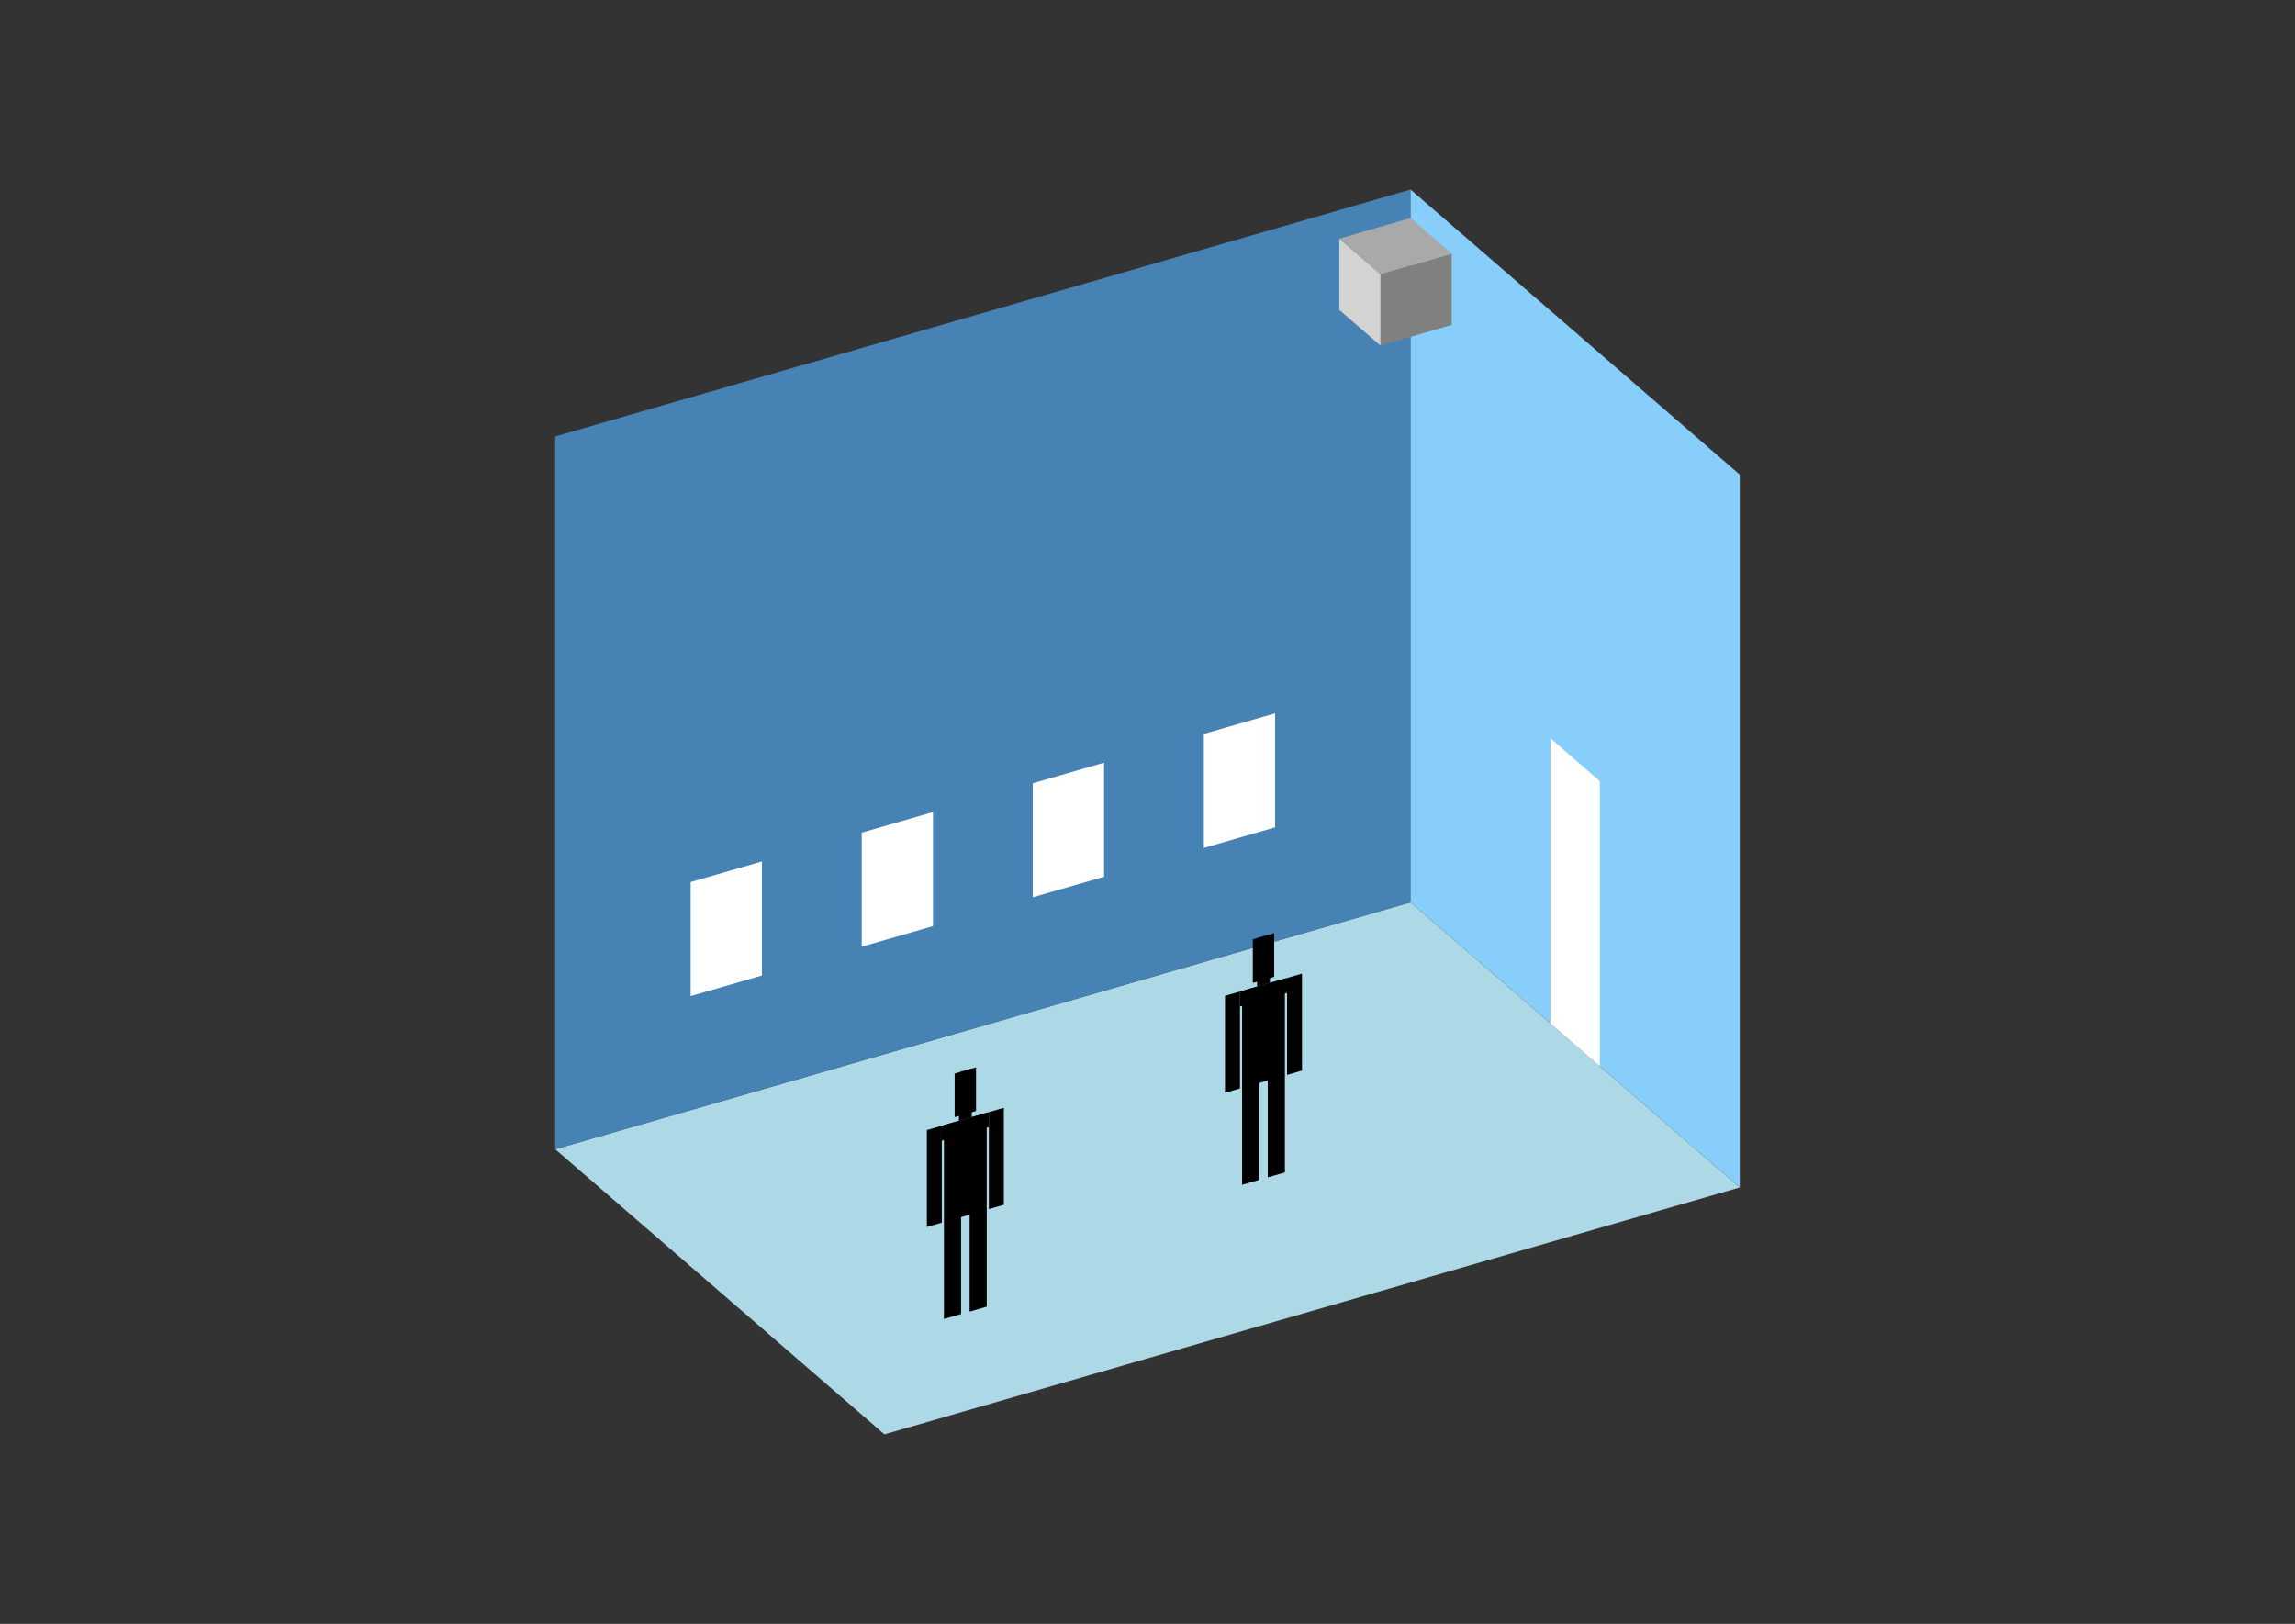 <?xml version="1.0" encoding="UTF-8"?>
<svg
  xmlns="http://www.w3.org/2000/svg"
  width="848"
  height="600"
  style="background-color:white"
>
  <rect width="100%" height="100%" fill="#333333" stroke="none"/>
  <polygon fill="lightblue" points="326.802,529.973 205.158,424.627 521.198,333.394 642.842,438.74" />
  <polygon fill="steelblue" points="205.158,424.627 205.158,161.26 521.198,70.027 521.198,333.394" />
  <polygon fill="lightskyblue" points="642.842,438.74 642.842,175.373 521.198,70.027 521.198,333.394" />
  <polygon fill="white" points="591.144,393.968 591.144,288.621 572.897,272.819 572.897,378.166" />
  <polygon fill="white" points="255.197,368.043 255.197,325.904 281.534,318.301 281.534,360.44" />
  <polygon fill="white" points="318.406,349.796 318.406,307.657 344.742,300.055 344.742,342.193" />
  <polygon fill="white" points="381.614,331.549 381.614,289.411 407.95,281.808 407.95,323.947" />
  <polygon fill="white" points="444.822,313.303 444.822,271.164 471.158,263.561 471.158,305.7" />
  <polygon fill="grey" points="510.067,127.669 510.067,101.332 536.404,93.73 536.404,120.066" />
  <polygon fill="lightgrey" points="510.067,127.669 510.067,101.332 494.862,88.164 494.862,114.501" />
  <polygon fill="darkgrey" points="510.067,101.332 494.862,88.164 521.198,80.561 536.404,93.73" />
  <polygon fill="hsl(288.0,50.0%,52.578%)" points="458.958,437.76 458.958,401.584 465.279,399.759 465.279,435.936" />
  <polygon fill="hsl(288.0,50.0%,52.578%)" points="474.76,433.199 474.76,397.022 468.439,398.847 468.439,435.023" />
  <polygon fill="hsl(288.0,50.0%,52.578%)" points="452.637,403.767 452.637,367.949 458.168,366.352 458.168,402.17" />
  <polygon fill="hsl(288.0,50.0%,52.578%)" points="475.55,397.153 475.55,361.335 481.081,359.738 481.081,395.556" />
  <polygon fill="hsl(288.0,50.0%,52.578%)" points="458.168,371.883 458.168,366.352 475.55,361.335 475.55,366.865" />
  <polygon fill="hsl(288.0,50.0%,52.578%)" points="458.958,401.942 458.958,366.124 474.76,361.563 474.76,397.381" />
  <polygon fill="hsl(288.0,50.0%,52.578%)" points="462.908,363.193 462.908,347.075 470.81,344.794 470.81,360.912" />
  <polygon fill="hsl(288.0,50.0%,52.578%)" points="464.489,364.528 464.489,346.619 469.229,345.25 469.229,363.159" />
  <polygon fill="hsl(288.0,50.0%,46.247%)" points="348.791,487.349 348.791,451.173 355.112,449.349 355.112,485.525" />
  <polygon fill="hsl(288.0,50.0%,46.247%)" points="364.593,482.788 364.593,446.612 358.272,448.436 358.272,484.612" />
  <polygon fill="hsl(288.0,50.0%,46.247%)" points="342.47,453.356 342.47,417.538 348.001,415.942 348.001,451.76" />
  <polygon fill="hsl(288.0,50.0%,46.247%)" points="365.383,446.742 365.383,410.924 370.914,409.327 370.914,445.145" />
  <polygon fill="hsl(288.0,50.0%,46.247%)" points="348.001,421.472 348.001,415.942 365.383,410.924 365.383,416.455" />
  <polygon fill="hsl(288.0,50.0%,46.247%)" points="348.791,451.531 348.791,415.714 364.593,411.152 364.593,446.97" />
  <polygon fill="hsl(288.0,50.0%,46.247%)" points="352.741,412.782 352.741,396.664 360.642,394.383 360.642,410.501" />
  <polygon fill="hsl(288.0,50.0%,46.247%)" points="354.321,414.117 354.321,396.208 359.062,394.84 359.062,412.749" />
</svg>
